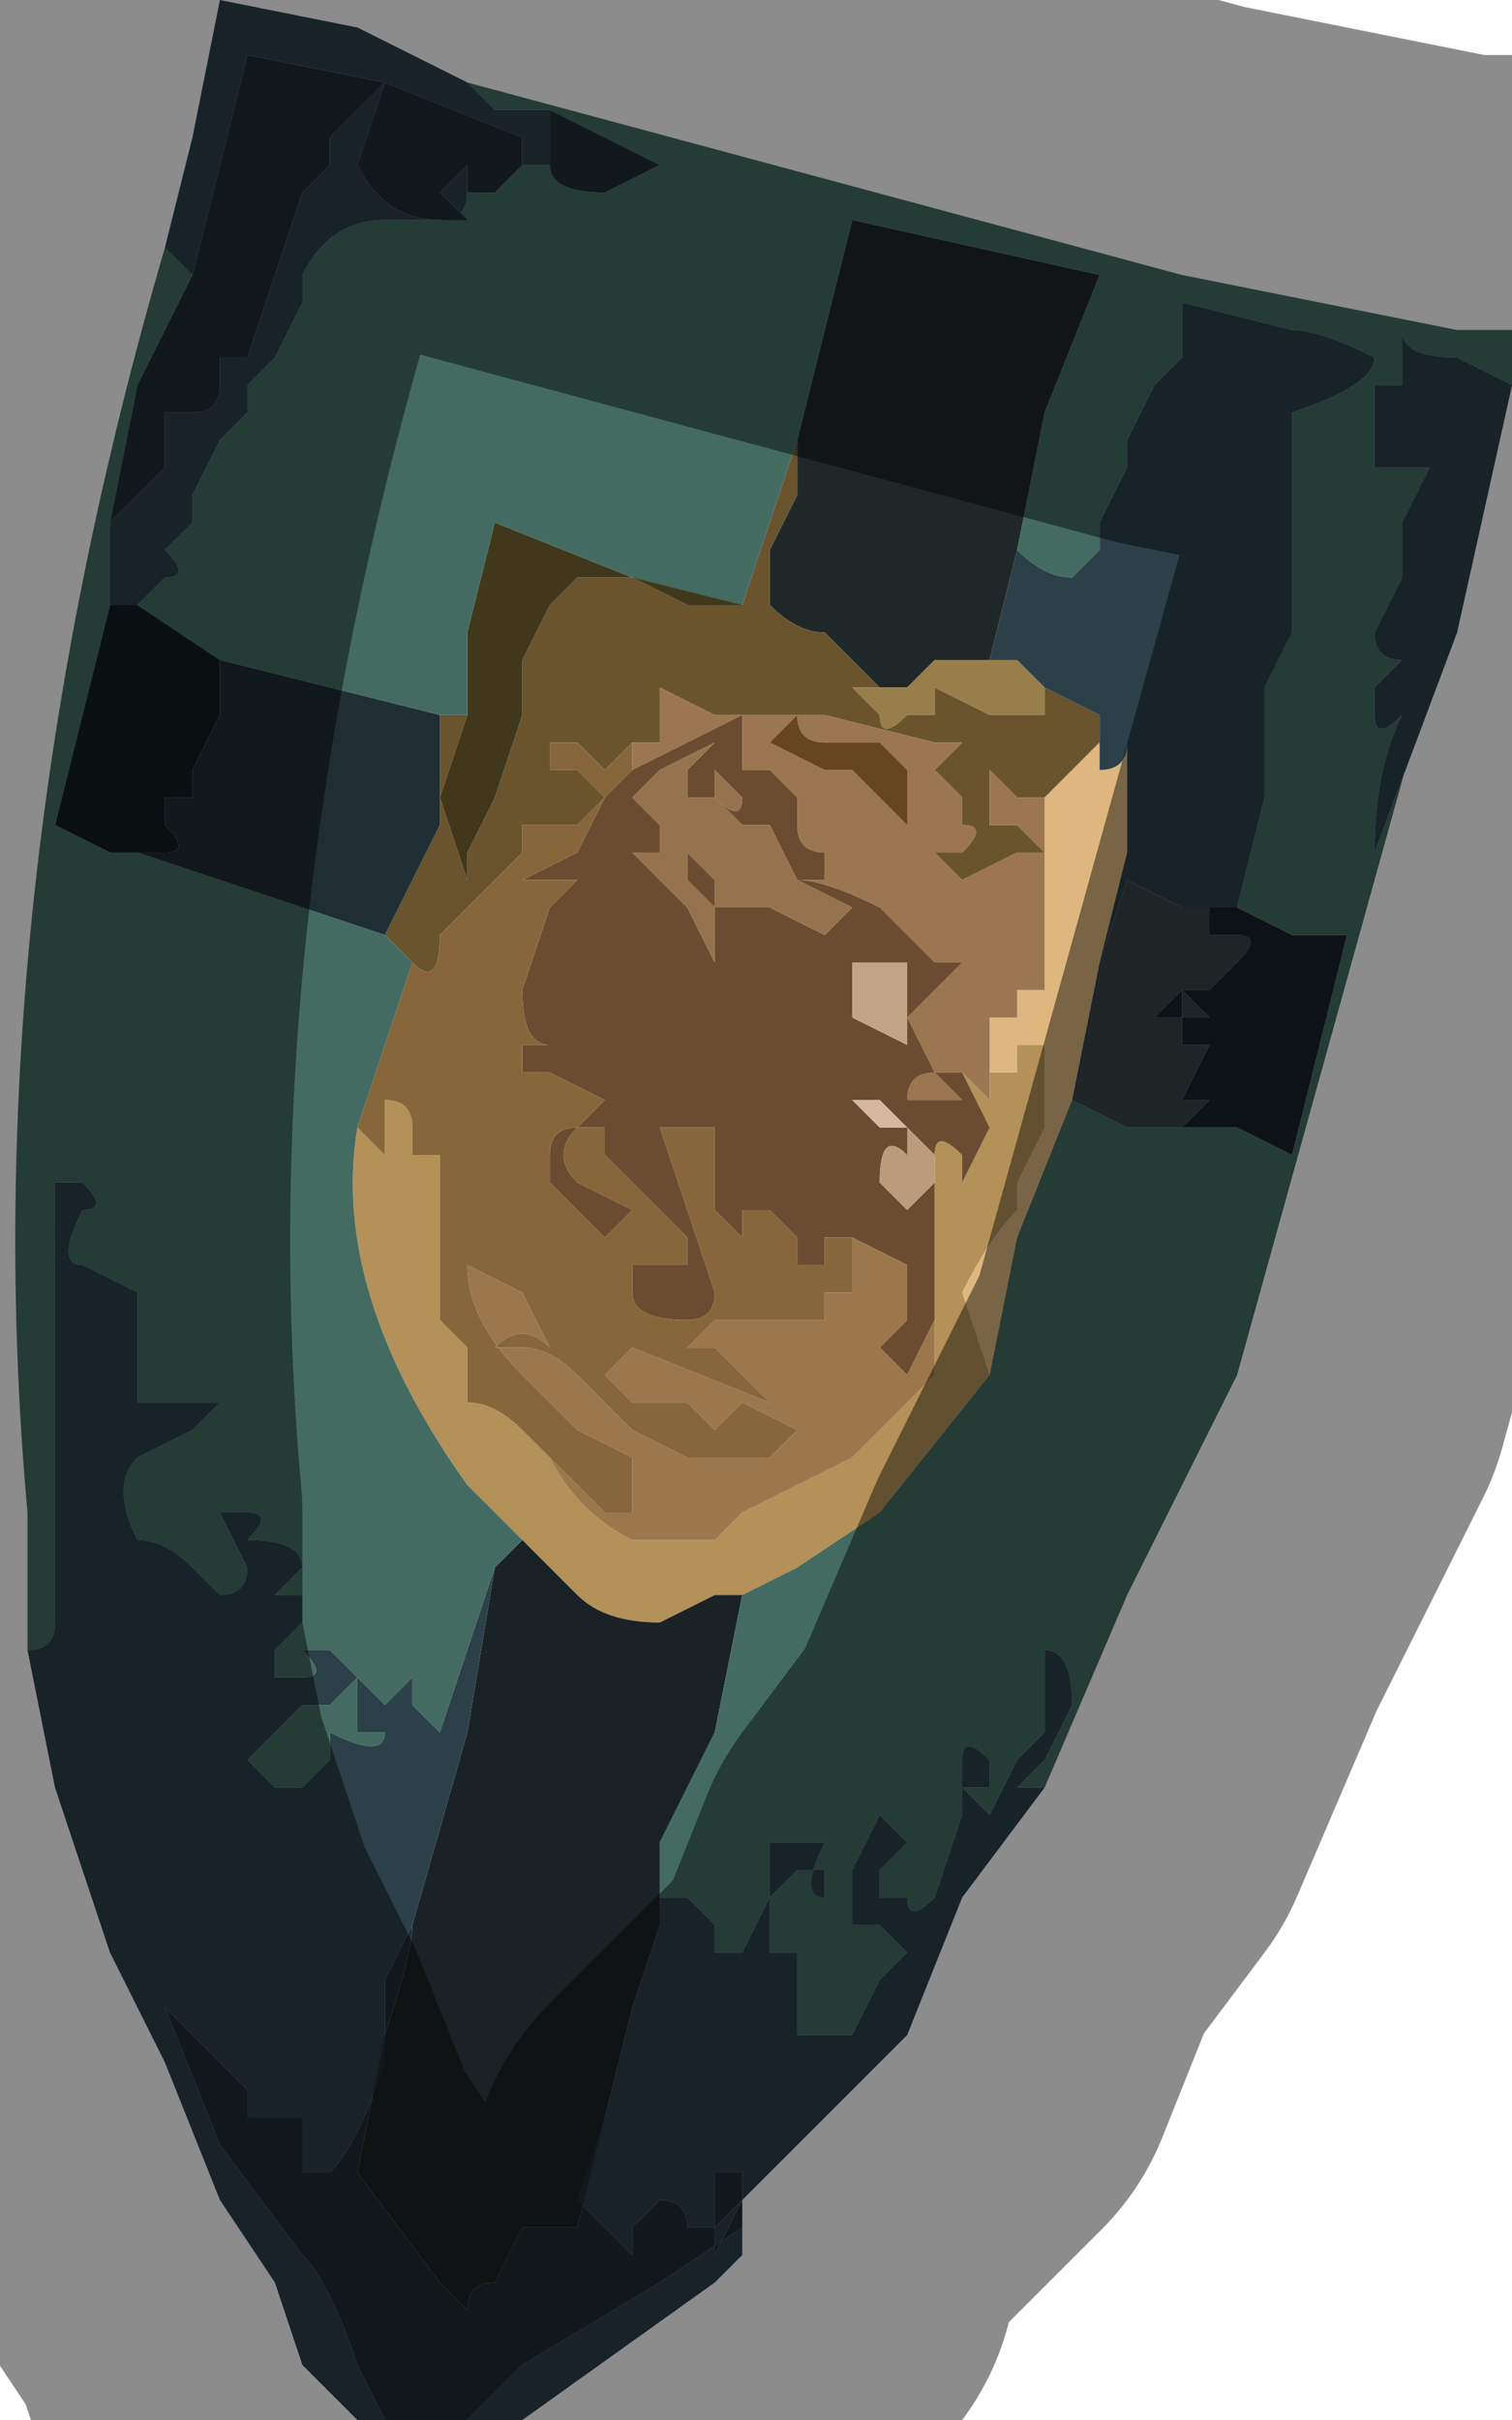 <?xml version="1.0" encoding="UTF-8" standalone="no"?>
<svg xmlns:xlink="http://www.w3.org/1999/xlink" height="4.4px" width="2.75px" xmlns="http://www.w3.org/2000/svg">
  <g transform="matrix(1.0, 0.0, 0.0, 1.0, 1.0, 2.2)">
    <path d="M0.45 -1.4 L0.55 -1.8 1.0 -1.7 0.9 -1.45 0.85 -1.2 0.8 -1.0 0.7 -1.0 0.65 -0.95 0.6 -0.95 0.55 -1.0 0.5 -1.05 Q0.45 -1.05 0.4 -1.1 L0.4 -1.2 0.45 -1.3 0.45 -1.4" fill="#202729" fill-rule="evenodd" stroke="none"/>
    <path d="M0.8 -1.0 L0.85 -1.0 0.85 -1.0 0.9 -0.95 0.9 -0.95 0.9 -0.9 0.8 -0.9 0.7 -0.95 0.7 -0.9 0.75 -0.9 0.65 -0.9 Q0.6 -0.85 0.6 -0.9 L0.55 -0.95 0.5 -0.95 0.5 -0.95 0.55 -0.95 0.6 -0.95 0.65 -0.95 0.7 -1.0 0.8 -1.0" fill="#987e4a" fill-rule="evenodd" stroke="none"/>
    <path d="M-0.2 -0.9 L-0.15 -0.9 -0.2 -0.75 -0.15 -0.6 -0.15 -0.65 -0.1 -0.75 -0.05 -0.9 -0.05 -1.0 0.0 -1.1 0.05 -1.15 0.15 -1.15 Q0.25 -1.1 0.25 -1.1 L0.35 -1.1 0.25 -1.15 0.15 -1.15 0.35 -1.1 0.4 -1.25 0.45 -1.4 0.45 -1.3 0.4 -1.2 0.4 -1.1 Q0.45 -1.05 0.5 -1.05 L0.55 -1.0 0.6 -0.95 0.55 -0.95 0.5 -0.95 0.5 -0.95 0.55 -0.95 0.6 -0.9 Q0.6 -0.85 0.65 -0.9 L0.75 -0.9 0.7 -0.9 0.7 -0.95 0.8 -0.9 0.9 -0.9 0.9 -0.95 0.9 -0.95 0.85 -1.0 0.9 -0.95 1.0 -0.9 1.0 -0.85 0.95 -0.8 0.95 -0.8 0.9 -0.75 0.9 -0.75 0.85 -0.75 0.85 -0.75 0.8 -0.8 0.8 -0.7 0.85 -0.7 0.85 -0.7 0.9 -0.65 0.85 -0.65 0.85 -0.6 Q0.85 -0.55 0.85 -0.6 L0.85 -0.65 0.75 -0.6 0.7 -0.65 0.75 -0.65 Q0.8 -0.7 0.75 -0.7 L0.75 -0.75 0.7 -0.8 0.75 -0.85 0.7 -0.85 0.5 -0.9 0.3 -0.9 0.2 -0.95 0.2 -0.85 0.15 -0.85 0.1 -0.8 0.05 -0.85 0.0 -0.85 0.0 -0.8 0.05 -0.8 0.1 -0.75 0.05 -0.7 -0.05 -0.7 -0.05 -0.7 -0.1 -0.7 -0.1 -0.7 -0.05 -0.7 -0.05 -0.65 -0.1 -0.6 -0.15 -0.55 -0.15 -0.55 -0.2 -0.5 Q-0.2 -0.4 -0.25 -0.45 L-0.3 -0.5 -0.2 -0.7 -0.2 -0.9" fill="#69542e" fill-rule="evenodd" stroke="none"/>
    <path d="M0.95 -0.2 L0.85 0.05 0.8 0.3 0.75 0.15 Q0.8 0.05 0.85 0.0 L0.85 -0.05 0.85 -0.05 0.9 -0.15 0.9 -0.2 0.9 -0.25 0.9 -0.3 0.85 -0.3 0.85 -0.25 0.8 -0.25 0.8 -0.35 0.85 -0.35 0.85 -0.4 0.9 -0.4 0.9 -0.45 Q0.9 -0.5 0.9 -0.5 L0.9 -0.6 0.9 -0.75 0.95 -0.8 0.95 -0.8 1.0 -0.85 1.0 -0.8 Q1.05 -0.8 1.05 -0.85 L1.05 -0.65 1.0 -0.45 1.0 -0.45 Q1.0 -0.4 1.0 -0.45 L0.95 -0.2" fill="#deb77f" fill-rule="evenodd" stroke="none"/>
    <path d="M0.15 -0.85 L0.2 -0.85 0.2 -0.95 0.3 -0.9 0.5 -0.9 0.7 -0.85 0.75 -0.85 0.7 -0.8 0.75 -0.75 0.75 -0.7 Q0.8 -0.7 0.75 -0.65 L0.7 -0.65 0.75 -0.6 0.85 -0.65 0.85 -0.6 Q0.85 -0.55 0.85 -0.6 L0.85 -0.65 0.9 -0.65 0.85 -0.7 0.85 -0.7 0.8 -0.7 0.8 -0.8 0.85 -0.75 0.85 -0.75 0.9 -0.75 0.9 -0.75 0.9 -0.6 0.9 -0.5 Q0.9 -0.5 0.9 -0.45 L0.9 -0.4 0.85 -0.4 0.85 -0.35 0.8 -0.35 0.8 -0.25 0.8 -0.2 0.75 -0.25 0.75 -0.15 0.75 -0.2 0.7 -0.2 0.65 -0.2 Q0.65 -0.25 0.7 -0.25 L0.7 -0.25 0.75 -0.2 0.75 -0.25 0.7 -0.25 0.65 -0.35 0.7 -0.4 0.75 -0.45 0.75 -0.45 0.7 -0.45 0.6 -0.55 Q0.5 -0.6 0.45 -0.6 L0.5 -0.6 0.5 -0.65 Q0.45 -0.65 0.45 -0.7 L0.45 -0.75 0.4 -0.8 0.35 -0.8 0.35 -0.9 0.25 -0.85 0.15 -0.8 0.15 -0.85 M0.65 -0.7 Q0.65 -0.65 0.65 -0.7 L0.65 -0.8 0.6 -0.85 0.5 -0.85 Q0.45 -0.85 0.45 -0.9 L0.4 -0.85 0.4 -0.85 0.5 -0.8 0.55 -0.8 0.65 -0.7" fill="#9c7650" fill-rule="evenodd" stroke="none"/>
    <path d="M1.25 -0.55 L1.25 -0.55 1.25 -0.55 1.2 -0.55 1.2 -0.5 1.25 -0.5 Q1.3 -0.5 1.25 -0.45 L1.2 -0.4 Q1.15 -0.4 1.2 -0.4 L1.2 -0.4 1.15 -0.4 1.2 -0.35 1.15 -0.35 1.15 -0.4 1.1 -0.35 1.15 -0.35 1.15 -0.3 1.2 -0.3 1.2 -0.3 1.15 -0.2 1.2 -0.2 1.2 -0.2 1.15 -0.15 1.05 -0.15 0.95 -0.2 1.0 -0.45 1.05 -0.6 1.15 -0.55 1.25 -0.55" fill="#384147" fill-rule="evenodd" stroke="none"/>
    <path d="M1.25 -0.55 L1.35 -0.5 1.45 -0.5 1.4 -0.3 1.35 -0.1 1.25 -0.15 1.15 -0.15 1.2 -0.2 1.2 -0.2 1.15 -0.2 1.2 -0.3 1.2 -0.3 1.15 -0.3 1.15 -0.35 1.1 -0.35 1.15 -0.4 1.15 -0.35 1.2 -0.35 1.15 -0.4 1.2 -0.4 1.2 -0.4 Q1.15 -0.4 1.2 -0.4 L1.25 -0.45 Q1.3 -0.5 1.25 -0.5 L1.2 -0.5 1.2 -0.55 1.25 -0.55 1.25 -0.55" fill="#182028" fill-rule="evenodd" stroke="none"/>
    <path d="M0.8 0.3 L0.6 0.55 0.45 0.65 0.35 0.7 0.3 0.7 0.2 0.75 Q0.1 0.75 0.05 0.7 L0.0 0.65 -0.05 0.6 -0.1 0.55 -0.15 0.5 Q-0.4 0.15 -0.35 -0.15 L-0.3 -0.1 -0.3 -0.2 Q-0.25 -0.2 -0.25 -0.15 L-0.25 -0.1 -0.2 -0.1 -0.2 0.0 -0.2 0.2 -0.15 0.25 -0.15 0.35 Q-0.1 0.35 -0.05 0.4 L0.0 0.45 Q0.05 0.55 0.15 0.6 L0.3 0.6 0.35 0.55 0.45 0.5 0.55 0.45 0.6 0.4 0.7 0.3 0.7 0.1 0.7 0.0 Q0.7 0.0 0.7 -0.05 L0.7 -0.1 Q0.7 -0.15 0.75 -0.1 L0.75 -0.05 0.8 -0.15 0.75 -0.25 0.8 -0.2 0.8 -0.25 0.85 -0.25 0.85 -0.3 0.9 -0.3 0.9 -0.25 0.9 -0.2 0.9 -0.15 0.85 -0.05 0.85 -0.05 0.85 0.0 Q0.8 0.05 0.75 0.15 L0.8 0.3" fill="#b39158" fill-rule="evenodd" stroke="none"/>
    <path d="M0.15 -0.8 L0.25 -0.85 0.35 -0.9 0.35 -0.8 0.4 -0.8 0.45 -0.75 0.45 -0.7 Q0.45 -0.65 0.5 -0.65 L0.5 -0.6 0.45 -0.6 Q0.5 -0.6 0.6 -0.55 L0.7 -0.45 0.75 -0.45 0.75 -0.45 0.7 -0.4 0.65 -0.35 0.7 -0.25 0.75 -0.25 0.75 -0.2 0.7 -0.25 0.7 -0.25 Q0.65 -0.25 0.65 -0.2 L0.7 -0.2 0.75 -0.2 0.75 -0.15 0.75 -0.25 0.8 -0.15 0.75 -0.05 0.75 -0.1 Q0.7 -0.15 0.7 -0.1 L0.7 -0.05 Q0.7 0.0 0.7 0.0 L0.7 0.1 0.7 0.2 0.65 0.3 0.6 0.25 0.65 0.2 0.65 0.1 0.55 0.05 0.5 0.05 0.5 0.1 0.45 0.1 0.45 0.05 0.4 0.0 0.35 0.0 0.35 0.05 0.3 0.0 0.3 -0.1 0.3 -0.15 0.2 -0.15 0.25 0.0 0.3 0.15 Q0.3 0.2 0.25 0.2 0.15 0.2 0.15 0.15 L0.15 0.1 0.2 0.1 0.25 0.1 0.25 0.05 0.2 0.0 0.15 -0.05 0.1 -0.1 0.1 -0.15 0.05 -0.15 Q0.0 -0.1 0.05 -0.05 L0.15 0.0 0.1 0.05 0.05 0.0 0.0 -0.05 0.0 -0.1 Q0.0 -0.15 0.05 -0.15 L0.1 -0.2 0.0 -0.25 -0.05 -0.25 -0.05 -0.3 0.0 -0.3 Q-0.05 -0.3 -0.05 -0.4 L0.0 -0.55 0.0 -0.55 0.05 -0.6 0.0 -0.6 -0.05 -0.6 0.05 -0.65 0.1 -0.75 0.15 -0.8 0.15 -0.8 M0.15 -0.65 L0.15 -0.65 0.25 -0.55 0.3 -0.45 0.3 -0.55 0.25 -0.6 0.25 -0.65 0.3 -0.6 0.3 -0.55 0.4 -0.55 0.5 -0.5 0.5 -0.5 0.55 -0.55 0.45 -0.6 0.4 -0.7 0.35 -0.7 Q0.35 -0.7 0.3 -0.75 0.35 -0.7 0.35 -0.75 L0.3 -0.8 0.3 -0.75 0.25 -0.75 Q0.25 -0.75 0.25 -0.8 L0.3 -0.85 0.2 -0.8 0.2 -0.8 0.15 -0.75 0.2 -0.7 0.2 -0.65 0.15 -0.65 M0.65 -0.45 L0.6 -0.45 0.55 -0.45 0.55 -0.35 0.65 -0.3 0.65 -0.45 M0.65 -0.15 L0.6 -0.2 0.55 -0.2 0.6 -0.15 0.65 -0.15 0.65 -0.1 Q0.6 -0.15 0.6 -0.05 L0.65 0.0 0.65 0.1 0.65 0.0 0.7 -0.05 0.7 -0.1 0.65 -0.15 0.65 -0.15" fill="#6b4c31" fill-rule="evenodd" stroke="none"/>
    <path d="M0.65 -0.45 L0.65 -0.3 0.55 -0.35 0.55 -0.45 0.6 -0.45 0.65 -0.45" fill="#c2a587" fill-rule="evenodd" stroke="none"/>
    <path d="M0.65 -0.15 L0.65 -0.15 0.7 -0.1 0.7 -0.05 0.65 0.0 0.65 0.1 0.65 0.0 0.6 -0.05 Q0.6 -0.15 0.65 -0.1 L0.65 -0.15" fill="#bc9b7c" fill-rule="evenodd" stroke="none"/>
    <path d="M0.65 -0.15 L0.6 -0.15 0.55 -0.2 0.6 -0.2 0.65 -0.15" fill="#d3b89e" fill-rule="evenodd" stroke="none"/>
    <path d="M0.55 0.05 L0.65 0.1 0.65 0.2 0.6 0.25 0.65 0.3 0.7 0.2 0.7 0.1 0.7 0.3 0.6 0.4 0.55 0.45 0.45 0.5 0.35 0.55 0.3 0.6 0.15 0.6 Q0.05 0.55 0.0 0.45 L0.1 0.55 0.15 0.55 0.2 0.55 0.15 0.55 0.15 0.45 0.05 0.4 -0.05 0.3 Q-0.15 0.2 -0.15 0.1 L-0.05 0.15 0.0 0.25 Q-0.05 0.2 -0.1 0.25 L-0.05 0.25 -0.05 0.25 Q0.0 0.25 0.05 0.3 L0.1 0.35 0.15 0.4 0.25 0.45 0.4 0.45 0.45 0.4 0.35 0.35 0.3 0.4 0.25 0.35 0.15 0.35 0.1 0.3 0.15 0.25 0.4 0.35 0.35 0.3 0.3 0.25 0.25 0.25 0.3 0.2 0.35 0.2 0.4 0.2 0.5 0.2 Q0.55 0.2 0.5 0.2 L0.5 0.15 0.55 0.15 0.55 0.05" fill="#9d774c" fill-rule="evenodd" stroke="none"/>
    <path d="M0.15 -0.85 L0.15 -0.8 0.15 -0.8 0.1 -0.75 0.05 -0.65 -0.05 -0.6 0.0 -0.6 0.05 -0.6 0.0 -0.55 0.0 -0.55 -0.05 -0.4 Q-0.05 -0.3 0.0 -0.3 L-0.05 -0.3 -0.05 -0.25 0.0 -0.25 0.1 -0.2 0.05 -0.15 Q0.0 -0.15 0.0 -0.1 L0.0 -0.05 0.05 0.0 0.1 0.05 0.15 0.0 0.05 -0.05 Q0.0 -0.1 0.05 -0.15 L0.1 -0.15 0.1 -0.1 0.15 -0.05 0.2 0.0 0.25 0.05 0.25 0.1 0.2 0.1 0.15 0.1 0.15 0.15 Q0.15 0.2 0.25 0.2 0.3 0.2 0.3 0.15 L0.25 0.0 0.2 -0.15 0.3 -0.15 0.3 -0.1 0.3 0.0 0.35 0.05 0.35 0.0 0.4 0.0 0.45 0.05 0.45 0.1 0.5 0.1 0.5 0.05 0.55 0.05 0.55 0.15 0.5 0.15 0.5 0.2 Q0.55 0.2 0.5 0.2 L0.4 0.2 0.35 0.2 0.3 0.2 0.25 0.25 0.3 0.25 0.35 0.3 0.4 0.35 0.15 0.25 0.1 0.3 0.15 0.35 0.25 0.35 0.3 0.4 0.35 0.35 0.45 0.4 0.4 0.45 0.25 0.45 0.15 0.4 0.1 0.35 0.05 0.3 Q0.0 0.25 -0.05 0.25 L-0.05 0.25 -0.1 0.25 Q-0.05 0.2 0.0 0.25 L-0.05 0.15 -0.15 0.1 Q-0.15 0.2 -0.05 0.3 L0.05 0.4 0.15 0.45 0.15 0.55 0.2 0.55 0.15 0.55 0.1 0.55 0.0 0.45 -0.05 0.4 Q-0.1 0.35 -0.15 0.35 L-0.15 0.25 -0.2 0.2 -0.2 0.0 -0.2 -0.1 -0.25 -0.1 -0.25 -0.15 Q-0.25 -0.2 -0.3 -0.2 L-0.3 -0.1 -0.35 -0.15 -0.25 -0.45 Q-0.2 -0.4 -0.2 -0.5 L-0.15 -0.55 -0.15 -0.55 -0.1 -0.6 -0.05 -0.65 -0.05 -0.7 -0.1 -0.7 -0.1 -0.7 -0.05 -0.7 -0.05 -0.7 0.05 -0.7 0.1 -0.75 0.05 -0.8 0.0 -0.8 0.0 -0.85 0.05 -0.85 0.1 -0.8 0.15 -0.85" fill="#88663b" fill-rule="evenodd" stroke="none"/>
    <path d="M0.35 0.7 L0.3 0.95 0.2 1.15 0.2 1.25 0.2 1.3 0.15 1.45 0.1 1.65 0.05 1.85 -0.05 1.85 -0.1 1.95 Q-0.15 1.95 -0.15 2.0 L-0.2 1.95 -0.35 1.75 -0.3 1.5 Q-0.25 1.35 -0.25 1.3 L-0.15 0.95 -0.1 0.65 -0.1 0.65 -0.05 0.6 0.0 0.65 0.05 0.7 Q0.1 0.75 0.2 0.75 L0.3 0.7 0.35 0.7" fill="#1b2225" fill-rule="evenodd" stroke="none"/>
    <path d="M-0.75 -1.1 L-0.6 -1.0 -0.6 -0.9 -0.65 -0.8 -0.65 -0.75 -0.7 -0.75 -0.7 -0.7 Q-0.65 -0.65 -0.7 -0.65 L-0.75 -0.65 -0.8 -0.65 -0.9 -0.7 -0.85 -0.9 -0.8 -1.1 -0.75 -1.1" fill="#131c21" fill-rule="evenodd" stroke="none"/>
    <path d="M-0.15 -0.9 L-0.15 -1.05 -0.1 -1.25 0.15 -1.15 0.25 -1.15 0.35 -1.1 0.25 -1.1 Q0.25 -1.1 0.15 -1.15 L0.05 -1.15 0.0 -1.1 -0.05 -1.0 -0.05 -0.9 -0.1 -0.75 -0.15 -0.65 -0.15 -0.6 -0.2 -0.75 -0.15 -0.9" fill="#41381b" fill-rule="evenodd" stroke="none"/>
    <path d="M0.15 -0.65 L0.2 -0.65 0.2 -0.7 0.15 -0.75 0.2 -0.8 0.2 -0.8 0.3 -0.85 0.25 -0.8 Q0.25 -0.75 0.25 -0.75 L0.3 -0.75 0.3 -0.8 0.35 -0.75 Q0.35 -0.7 0.3 -0.75 0.35 -0.7 0.35 -0.7 L0.4 -0.7 0.45 -0.6 0.55 -0.55 0.5 -0.5 0.5 -0.5 0.4 -0.55 0.3 -0.55 0.3 -0.6 0.25 -0.65 0.25 -0.6 0.3 -0.55 0.3 -0.45 0.25 -0.55 0.15 -0.65 0.15 -0.65" fill="#96724e" fill-rule="evenodd" stroke="none"/>
    <path d="M0.65 -0.7 L0.55 -0.8 0.5 -0.8 0.4 -0.85 0.4 -0.85 0.45 -0.9 Q0.45 -0.85 0.5 -0.85 L0.6 -0.85 0.65 -0.8 0.65 -0.7 Q0.65 -0.65 0.65 -0.7" fill="#674520" fill-rule="evenodd" stroke="none"/>
    <path d="M1.25 -0.55 L1.25 -0.55 1.3 -0.75 1.3 -0.95 1.35 -1.05 1.35 -1.15 1.35 -1.45 Q1.5 -1.5 1.5 -1.55 1.4 -1.6 1.35 -1.6 L1.15 -1.65 1.15 -1.55 1.1 -1.5 1.05 -1.4 1.05 -1.35 1.0 -1.25 1.0 -1.2 0.95 -1.15 0.95 -1.15 Q0.9 -1.15 0.85 -1.2 L0.9 -1.45 1.0 -1.7 0.55 -1.8 0.45 -1.4 0.4 -1.25 0.35 -1.1 0.15 -1.15 -0.1 -1.25 -0.15 -1.05 -0.15 -0.9 -0.2 -0.9 -0.6 -1.0 -0.75 -1.1 -0.7 -1.15 Q-0.65 -1.15 -0.7 -1.2 L-0.65 -1.25 -0.65 -1.3 -0.6 -1.4 -0.55 -1.45 -0.55 -1.5 -0.5 -1.55 -0.45 -1.65 -0.45 -1.7 Q-0.4 -1.8 -0.3 -1.8 -0.25 -1.8 -0.2 -1.8 -0.15 -1.8 -0.15 -1.85 L-0.1 -1.85 -0.1 -1.85 -0.05 -1.9 0.0 -1.9 Q0.0 -1.85 0.1 -1.85 L0.2 -1.9 0.0 -2.0 -0.1 -2.0 -0.15 -2.05 1.15 -1.7 1.65 -1.6 1.75 -1.6 Q1.8 -1.6 1.75 -1.5 L1.5 -0.6 1.25 0.3 1.05 0.7 0.9 1.05 0.85 1.05 0.9 1.0 0.95 0.9 Q0.95 0.8 0.9 0.8 L0.9 0.95 0.85 1.0 0.8 1.1 0.8 1.1 0.75 1.05 0.8 1.05 0.8 1.0 Q0.75 0.95 0.75 1.0 L0.75 1.1 0.7 1.25 Q0.65 1.3 0.65 1.25 L0.6 1.25 0.6 1.2 0.65 1.15 0.6 1.1 0.55 1.2 0.55 1.3 0.6 1.3 0.65 1.35 0.6 1.4 0.55 1.5 0.5 1.5 0.45 1.5 0.45 1.45 0.45 1.35 0.4 1.35 0.4 1.25 0.45 1.2 0.5 1.2 0.5 1.25 Q0.45 1.25 0.5 1.15 L0.45 1.15 0.4 1.15 0.4 1.25 0.35 1.35 0.3 1.35 0.3 1.3 0.25 1.25 0.2 1.25 0.2 1.15 0.3 0.95 0.35 0.7 0.45 0.65 0.6 0.55 0.8 0.3 0.85 0.05 0.95 -0.2 1.05 -0.15 1.15 -0.15 1.25 -0.15 1.35 -0.1 1.4 -0.3 1.45 -0.5 1.35 -0.5 1.25 -0.55 1.25 -0.55 M1.5 -1.5 L1.5 -1.5 1.5 -1.4 Q1.5 -1.35 1.5 -1.35 L1.55 -1.35 1.6 -1.35 1.55 -1.25 1.55 -1.15 1.5 -1.05 Q1.5 -1.0 1.55 -1.0 L1.5 -0.95 1.5 -0.9 Q1.5 -0.85 1.55 -0.9 1.5 -0.8 1.5 -0.65 L1.65 -1.05 1.75 -1.5 1.65 -1.55 Q1.55 -1.55 1.55 -1.6 L1.55 -1.5 1.5 -1.5 M-0.25 -0.45 L-0.35 -0.15 Q-0.4 0.15 -0.15 0.5 L-0.1 0.55 -0.05 0.6 -0.1 0.65 -0.1 0.65 -0.15 0.8 -0.2 0.95 -0.25 0.9 -0.25 0.85 -0.3 0.9 -0.35 0.85 -0.35 0.95 -0.3 0.95 -0.3 0.95 Q-0.3 1.0 -0.4 0.95 L-0.4 0.95 -0.4 1.0 -0.45 1.05 -0.5 1.05 -0.55 1.0 -0.45 0.9 -0.4 0.9 -0.35 0.85 -0.4 0.8 Q-0.45 0.8 -0.45 0.8 -0.4 0.85 -0.45 0.85 L-0.45 0.85 -0.5 0.85 -0.5 0.8 -0.45 0.75 -0.45 0.7 -0.5 0.7 -0.45 0.65 Q-0.45 0.6 -0.55 0.6 -0.5 0.55 -0.55 0.55 L-0.6 0.55 -0.55 0.65 Q-0.55 0.7 -0.6 0.7 L-0.65 0.65 Q-0.7 0.6 -0.75 0.6 -0.8 0.5 -0.75 0.45 L-0.65 0.4 -0.6 0.35 -0.65 0.35 -0.65 0.35 -0.75 0.35 -0.75 0.15 -0.85 0.1 Q-0.9 0.1 -0.85 0.0 -0.8 0.0 -0.85 -0.05 L-0.9 -0.05 -0.9 0.7 -0.9 0.75 Q-0.9 0.8 -0.95 0.8 L-0.95 0.55 Q-1.05 -0.55 -0.7 -1.75 L-0.65 -1.7 -0.75 -1.5 -0.8 -1.25 -0.8 -1.1 -0.85 -0.9 -0.9 -0.7 -0.8 -0.65 -0.75 -0.65 -0.3 -0.5 -0.25 -0.45" fill="#446b61" fill-rule="evenodd" stroke="none"/>
    <path d="M0.85 -1.2 Q0.9 -1.15 0.95 -1.15 L0.95 -1.15 1.0 -1.2 1.0 -1.25 1.05 -1.35 1.05 -1.4 1.1 -1.5 1.15 -1.55 1.15 -1.65 1.35 -1.6 Q1.4 -1.6 1.5 -1.55 1.5 -1.5 1.35 -1.45 L1.35 -1.15 1.35 -1.05 1.3 -0.95 1.3 -0.75 1.25 -0.55 1.25 -0.55 1.15 -0.55 1.05 -0.6 1.0 -0.45 Q1.0 -0.4 1.0 -0.45 L1.0 -0.45 1.05 -0.65 1.05 -0.85 Q1.05 -0.8 1.0 -0.8 L1.0 -0.85 1.0 -0.9 0.9 -0.95 0.85 -1.0 0.85 -1.0 0.8 -1.0 0.85 -1.2 M0.2 1.25 L0.25 1.25 0.3 1.3 0.3 1.35 0.35 1.35 0.4 1.25 0.4 1.15 0.45 1.15 0.5 1.15 Q0.45 1.25 0.5 1.25 L0.5 1.2 0.45 1.2 0.4 1.25 0.4 1.35 0.45 1.35 0.45 1.45 0.45 1.5 0.5 1.5 0.55 1.5 0.6 1.4 0.65 1.35 0.6 1.3 0.55 1.3 0.55 1.2 0.6 1.1 0.65 1.15 0.6 1.2 0.6 1.25 0.65 1.25 Q0.65 1.3 0.7 1.25 L0.75 1.1 0.75 1.0 Q0.75 0.95 0.8 1.0 L0.8 1.05 0.75 1.05 0.8 1.1 0.8 1.1 0.85 1.0 0.9 0.95 0.9 0.8 Q0.95 0.8 0.95 0.9 L0.9 1.0 0.85 1.05 0.9 1.05 0.75 1.25 0.65 1.5 0.35 1.8 0.3 1.9 0.3 1.85 0.35 1.8 0.35 1.75 0.4 1.75 0.35 1.75 0.3 1.75 0.3 1.85 0.25 1.85 Q0.25 1.8 0.2 1.8 L0.15 1.85 0.15 1.9 0.1 1.85 0.05 1.8 0.1 1.65 0.15 1.45 0.2 1.3 0.2 1.25 M-0.15 -2.05 L-0.1 -2.0 0.0 -2.0 0.0 -1.9 -0.05 -1.9 -0.05 -1.95 -0.3 -2.05 -0.35 -1.9 Q-0.3 -1.8 -0.2 -1.8 L-0.2 -1.8 -0.15 -1.8 -0.2 -1.85 -0.15 -1.9 -0.15 -1.85 -0.1 -1.85 -0.1 -1.85 -0.15 -1.85 Q-0.15 -1.8 -0.2 -1.8 -0.25 -1.8 -0.3 -1.8 -0.4 -1.8 -0.45 -1.7 L-0.45 -1.65 -0.5 -1.55 -0.55 -1.5 -0.55 -1.45 -0.6 -1.4 -0.65 -1.3 -0.65 -1.25 -0.7 -1.2 Q-0.65 -1.15 -0.7 -1.15 L-0.75 -1.1 -0.8 -1.1 -0.8 -1.25 -0.75 -1.3 -0.7 -1.35 Q-0.7 -1.4 -0.7 -1.45 L-0.7 -1.45 -0.65 -1.45 -0.65 -1.45 Q-0.6 -1.45 -0.6 -1.5 L-0.6 -1.55 -0.55 -1.55 -0.5 -1.7 -0.45 -1.85 -0.4 -1.9 -0.4 -1.95 -0.35 -2.0 -0.3 -2.05 -0.3 -2.05 -0.55 -2.1 -0.6 -1.9 -0.65 -1.7 -0.7 -1.75 -0.65 -1.95 -0.6 -2.2 -0.35 -2.15 -0.15 -2.05 M1.5 -1.5 L1.55 -1.5 1.55 -1.6 Q1.55 -1.55 1.65 -1.55 L1.75 -1.5 1.65 -1.05 1.5 -0.65 Q1.5 -0.8 1.55 -0.9 1.5 -0.85 1.5 -0.9 L1.5 -0.95 1.55 -1.0 Q1.5 -1.0 1.5 -1.05 L1.55 -1.15 1.55 -1.25 1.6 -1.35 1.55 -1.35 1.5 -1.35 Q1.5 -1.35 1.5 -1.4 L1.5 -1.5 1.5 -1.5 M-0.1 0.65 L-0.15 0.95 -0.25 1.3 -0.3 1.4 -0.3 1.55 Q-0.35 1.7 -0.4 1.75 L-0.45 1.75 -0.45 1.65 Q-0.45 1.65 -0.5 1.65 L-0.55 1.65 -0.55 1.6 -0.65 1.5 -0.7 1.45 -0.6 1.7 -0.45 1.9 Q-0.4 1.95 -0.35 2.1 L-0.3 2.2 -0.35 2.2 -0.45 2.1 -0.5 1.95 -0.6 1.8 -0.7 1.55 -0.8 1.35 -0.9 1.05 -0.95 0.8 Q-0.9 0.8 -0.9 0.75 L-0.9 0.7 -0.9 -0.05 -0.85 -0.05 Q-0.8 0.0 -0.85 0.0 -0.9 0.1 -0.85 0.1 L-0.75 0.15 -0.75 0.35 -0.65 0.35 -0.65 0.35 -0.6 0.35 -0.65 0.4 -0.75 0.45 Q-0.8 0.5 -0.75 0.6 -0.7 0.6 -0.65 0.65 L-0.6 0.7 Q-0.55 0.7 -0.55 0.65 L-0.6 0.55 -0.55 0.55 Q-0.5 0.55 -0.55 0.6 -0.45 0.6 -0.45 0.65 L-0.5 0.7 -0.45 0.7 -0.45 0.75 -0.5 0.8 -0.5 0.85 -0.45 0.85 -0.45 0.85 Q-0.4 0.85 -0.45 0.8 -0.45 0.8 -0.4 0.8 L-0.35 0.85 -0.4 0.9 -0.45 0.9 -0.55 1.0 -0.5 1.05 -0.45 1.05 -0.4 1.0 -0.4 0.95 -0.4 0.95 Q-0.3 1.0 -0.3 0.95 L-0.3 0.95 -0.35 0.95 -0.35 0.85 -0.3 0.9 -0.25 0.85 -0.25 0.9 -0.2 0.95 -0.15 0.8 -0.1 0.65 M0.35 1.85 L0.35 1.9 0.3 1.95 -0.05 2.2 -0.15 2.2 -0.05 2.1 0.2 1.95 0.35 1.85" fill="#2c404a" fill-rule="evenodd" stroke="none"/>
    <path d="M0.0 -2.0 L0.2 -1.9 0.1 -1.85 Q0.0 -1.85 0.0 -1.9 L0.0 -2.0 M-0.05 -1.9 L-0.1 -1.85 -0.15 -1.85 -0.15 -1.9 -0.2 -1.85 -0.15 -1.8 -0.2 -1.8 -0.2 -1.8 Q-0.3 -1.8 -0.35 -1.9 L-0.3 -2.05 -0.05 -1.95 -0.05 -1.9 M-0.6 -1.0 L-0.2 -0.9 -0.2 -0.7 -0.3 -0.5 -0.75 -0.65 -0.7 -0.65 Q-0.65 -0.65 -0.7 -0.7 L-0.7 -0.75 -0.65 -0.75 -0.65 -0.8 -0.6 -0.9 -0.6 -1.0 M-0.25 1.3 Q-0.25 1.35 -0.3 1.5 L-0.35 1.75 -0.2 1.95 -0.15 2.0 Q-0.15 1.95 -0.1 1.95 L-0.05 1.85 0.05 1.85 0.1 1.65 0.15 1.45 0.1 1.65 0.05 1.8 0.1 1.85 0.15 1.9 0.15 1.85 0.2 1.8 Q0.25 1.8 0.25 1.85 L0.3 1.85 0.3 1.75 0.35 1.75 0.4 1.75 0.35 1.75 0.35 1.8 0.3 1.85 0.3 1.9 0.35 1.8 0.35 1.85 0.2 1.95 -0.05 2.1 -0.15 2.2 -0.3 2.2 -0.35 2.1 Q-0.4 1.95 -0.45 1.9 L-0.6 1.7 -0.7 1.45 -0.65 1.5 -0.55 1.6 -0.55 1.65 -0.5 1.65 Q-0.45 1.65 -0.45 1.65 L-0.45 1.75 -0.4 1.75 Q-0.35 1.7 -0.3 1.55 L-0.3 1.4 -0.25 1.3 M-0.65 -1.7 L-0.6 -1.9 -0.55 -2.1 -0.3 -2.05 -0.3 -2.05 -0.35 -2.0 -0.4 -1.95 -0.4 -1.9 -0.45 -1.85 -0.5 -1.7 -0.55 -1.55 -0.6 -1.55 -0.6 -1.5 Q-0.6 -1.45 -0.65 -1.45 L-0.65 -1.45 -0.7 -1.45 -0.7 -1.45 Q-0.7 -1.4 -0.7 -1.35 L-0.75 -1.3 -0.8 -1.25 -0.75 -1.5 -0.65 -1.7" fill="#1f2e35" fill-rule="evenodd" stroke="none"/>
    <path d="M0.9 1.05 L1.05 0.7 1.25 0.3 1.5 -0.6 1.75 -1.5 Q1.8 -1.6 1.75 -1.6 L1.65 -1.6 1.15 -1.7 -0.15 -2.05 -0.35 -2.15 -0.6 -2.2 -0.65 -1.95 -0.7 -1.75 Q-1.05 -0.55 -0.95 0.55 L-0.95 0.8 -0.9 1.05 -0.8 1.35 -0.7 1.55 -0.6 1.8 -0.5 1.95 -0.45 2.1 -0.35 2.2 M0.9 1.05 L0.75 1.25 0.65 1.5 0.35 1.8 0.35 1.85 0.35 1.9 0.3 1.95 -0.05 2.2" fill="none" stroke="#000000" stroke-linecap="round" stroke-linejoin="round" stroke-opacity="0.451" stroke-width="1.0"/>
  </g>
</svg>
